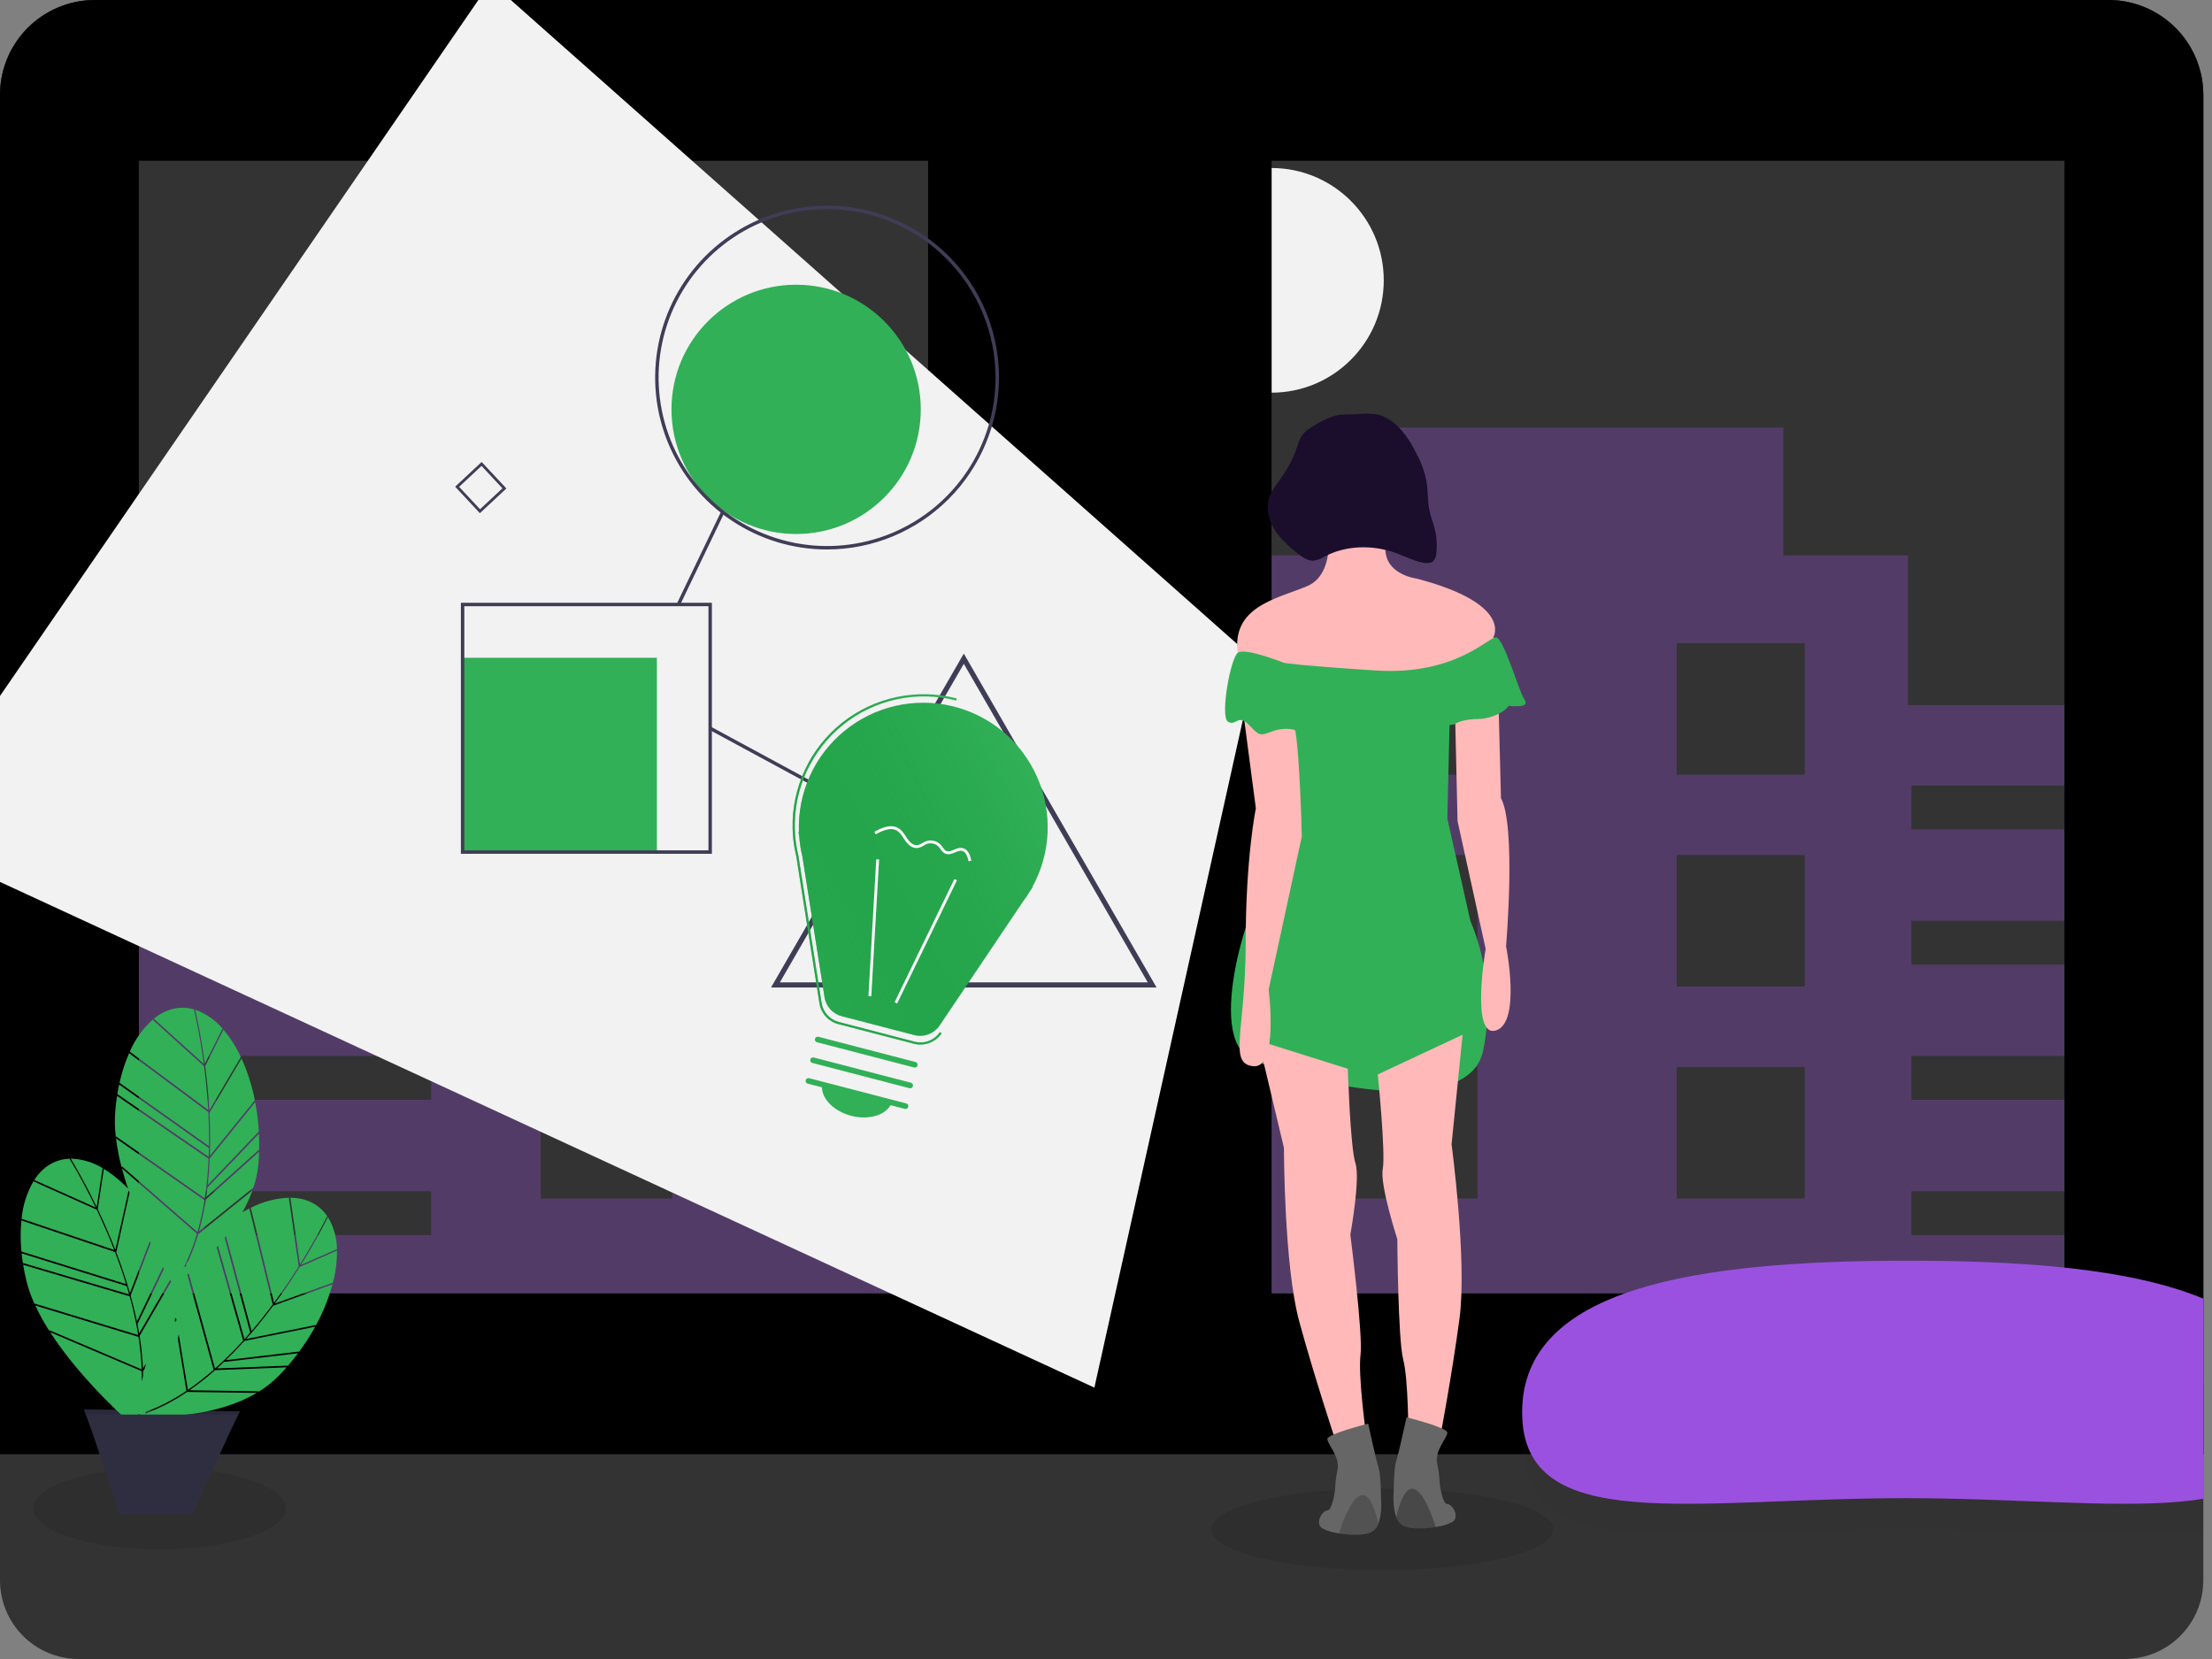 <svg width="196" height="147" viewBox="0 0 196 147" fill="none" xmlns="http://www.w3.org/2000/svg">
<rect x="0" y="0" width="196" height="147" fill="#808080" stroke="none"/>
<g clip-path="url(#clip0)">
<path d="M8.41 0H186.82C189.05 0 191.189 0.886 192.766 2.463C194.344 4.04 195.23 6.179 195.23 8.41V128.858H0V8.41C0 6.179 0.886 4.04 2.463 2.463C4.04 0.886 6.179 0 8.41 0V0Z" fill="#333333"/>
<path d="M112.658 34.794C118.156 34.794 122.612 30.337 122.612 24.84C122.612 19.343 118.156 14.886 112.658 14.886C107.161 14.886 102.705 19.343 102.705 24.84C102.705 30.337 107.161 34.794 112.658 34.794Z" fill="#F2F2F2"/>
<path d="M0 122.568H195.23V140.025C195.23 141.875 194.495 143.649 193.186 144.957C191.878 146.265 190.104 147 188.254 147H6.975C5.125 147 3.351 146.265 2.043 144.957C0.735 143.649 5.99978e-07 141.875 0 140.025L0 122.568Z" fill="#333333"/>
<path opacity="0.1" d="M14.139 137.273C20.323 137.273 25.337 135.652 25.337 133.653C25.337 131.654 20.323 130.033 14.139 130.033C7.954 130.033 2.941 131.654 2.941 133.653C2.941 135.652 7.954 137.273 14.139 137.273Z" fill="black"/>
<path opacity="0.1" d="M122.481 139.127C130.852 139.127 137.638 137.506 137.638 135.507C137.638 133.508 130.852 131.887 122.481 131.887C114.11 131.887 107.324 133.508 107.324 135.507C107.324 137.506 114.11 139.127 122.481 139.127Z" fill="black"/>
<path opacity="0.3" d="M86.121 49.212V37.88H49.86V49.212H38.528V62.486H12.303V114.612H97.777V49.212H86.121ZM38.204 109.432H18.131V105.547H38.204V109.432ZM38.204 97.453H18.131V93.568H38.204V97.453ZM38.204 85.474H18.131V81.588H38.204V85.474ZM38.204 73.494H18.131V69.609H38.204V73.494ZM59.572 106.195H47.917V94.539H59.572V106.195ZM59.572 87.416H47.917V75.761H59.572V87.416ZM59.572 68.638H47.917V56.982H59.572V68.638ZM89.359 106.195H77.703V94.539H89.359V106.195ZM89.359 87.416H77.703V75.761H89.359V87.416ZM89.359 68.638H77.703V56.982H89.359V68.638Z" fill="#9B51E0"/>
<path opacity="0.3" d="M111.375 49.212V114.612H194.582V62.486H169.053V49.212H158.021V37.88H122.721V49.212H111.375ZM169.368 105.547H188.909V109.432H169.368V105.547ZM169.368 93.568H188.909V97.453H169.368V93.568ZM169.368 81.588H188.909V85.474H169.368V81.588ZM169.368 69.609H188.909V73.494H169.368V69.609ZM148.566 94.539H159.912V106.195H148.566V94.539ZM148.566 75.761H159.912V87.416H148.566V75.761ZM148.566 56.982H159.912V68.638H148.566V56.982ZM119.569 94.539H130.916V106.195H119.569V94.539ZM119.569 75.761H130.916V87.416H119.569V75.761ZM119.569 56.982H130.916V68.638H119.569V56.982Z" fill="#9B51E0"/>
<path d="M182.927 0H8.41C6.179 0 4.04 0.886 2.463 2.463C0.886 4.04 0 6.179 0 8.41V128.858H195.23V8.41C195.23 6.179 194.344 4.04 192.766 2.463C191.189 0.886 189.05 0 186.82 0H182.927ZM12.303 14.246H82.236V114.612H12.303V14.246ZM182.927 114.612H112.67V14.246H182.927V114.612Z" fill="#3F3D56"/>
<path d="M182.927 0H8.41C6.179 0 4.04 0.886 2.463 2.463C0.886 4.04 0 6.179 0 8.41V128.858H195.23V8.41C195.23 6.179 194.344 4.04 192.766 2.463C191.189 0.886 189.05 0 186.82 0H182.927ZM12.303 14.246H82.236V114.612H12.303V14.246ZM182.927 114.612H112.67V14.246H182.927V114.612Z" fill="black"/>
<path opacity="0.1" d="M203.015 127.848C203.015 138.873 187.647 135.463 168.83 135.463C150.013 135.463 134.874 138.873 134.874 127.848C134.874 116.822 150.24 114.424 169.057 114.424C187.873 114.424 203.015 116.822 203.015 127.848Z" fill="#2E2E2E"/>
<path d="M203.015 125.133C203.015 136.158 187.647 132.748 168.83 132.748C150.013 132.748 134.874 136.158 134.874 125.133C134.874 114.107 150.24 111.709 169.057 111.709C187.873 111.709 203.015 114.107 203.015 125.133Z" fill="#9B51E0"/>
<path d="M17.038 133.266H10.598L7.427 124.887L21.265 125.056L17.038 133.266Z" fill="#2F2E41"/>
<path opacity="0.1" d="M17.038 133.266H10.598L7.427 124.887L21.265 125.056L17.038 133.266Z" fill="black"/>
<path d="M18.179 94.463C18.334 95.644 18.47 96.973 18.549 98.382L21.336 93.659L21.37 93.721C20.954 92.805 20.412 91.953 19.758 91.188L19.794 91.247L18.179 94.463Z" fill="#31B057"/>
<path d="M19.716 91.14C19.101 90.412 18.31 89.852 17.419 89.512C17.376 89.497 17.333 89.483 17.289 89.47C17.366 89.785 17.799 91.636 18.152 94.255L19.716 91.14Z" fill="#31B057"/>
<path d="M18.389 105.173C18.353 105.474 18.314 105.771 18.27 106.063L22.939 101.877L22.963 101.954C22.975 101.448 22.969 100.946 22.944 100.448L18.401 105.207L18.389 105.173Z" fill="#31B057"/>
<path d="M18.595 102.414L22.569 97.506L22.597 97.577C22.349 96.272 21.948 95.001 21.401 93.79L18.56 98.603C18.628 99.925 18.64 101.195 18.595 102.414Z" fill="#31B057"/>
<path d="M18.462 98.543L11.454 93.331L11.47 93.252C11.087 94.117 10.792 95.019 10.59 95.944L18.52 101.559C18.537 100.5 18.512 99.484 18.462 98.543Z" fill="#31B057"/>
<path d="M18.493 102.507C18.504 102.248 18.512 101.991 18.517 101.735L10.558 96.1L10.573 96.021C10.501 96.347 10.438 96.681 10.384 97.025L10.399 96.946L18.493 102.507Z" fill="#31B057"/>
<path d="M18.408 104.998L22.914 100.278L22.94 100.352C22.892 99.449 22.783 98.551 22.614 97.663L18.587 102.637C18.553 103.45 18.493 104.237 18.408 104.998Z" fill="#31B057"/>
<path d="M10.774 103.423L10.795 103.338L17.496 109.171C17.76 108.241 17.968 107.297 18.119 106.343L10.277 100.869C10.386 101.731 10.552 102.584 10.774 103.423Z" fill="#31B057"/>
<path d="M17.192 89.484L17.235 89.453C15.949 89.069 14.707 89.391 13.631 90.264L18.057 94.27C17.676 91.436 17.198 89.511 17.192 89.484Z" fill="#31B057"/>
<path d="M22.416 105.347C22.679 104.588 22.845 103.798 22.91 102.996C22.934 102.681 22.951 102.367 22.96 102.053L18.235 106.289C18.221 106.38 18.207 106.471 18.192 106.56C18.051 107.42 17.862 108.272 17.628 109.111L22.395 105.272L22.416 105.347Z" fill="#31B057"/>
<path d="M18.085 94.481L13.557 90.383L13.577 90.308C12.681 91.102 11.972 92.084 11.501 93.185L18.452 98.355C18.373 96.962 18.238 95.648 18.085 94.481Z" fill="#31B057"/>
<path d="M18.141 106.179L18.146 106.175C18.322 105.017 18.435 103.851 18.485 102.681L10.371 97.106C10.3 97.572 10.245 98.052 10.206 98.547C10.158 99.256 10.174 99.968 10.254 100.674L18.141 106.179Z" fill="#31B057"/>
<path d="M29.858 110.745L29.848 110.813L26.553 112.26C25.919 113.268 25.176 114.379 24.338 115.515L29.497 113.654L29.483 113.724C29.747 112.754 29.873 111.751 29.858 110.745Z" fill="#31B057"/>
<path d="M29.856 110.682C29.846 109.728 29.595 108.793 29.125 107.963C29.102 107.924 29.077 107.885 29.052 107.847C28.91 108.138 28.064 109.841 26.664 112.083L29.856 110.682Z" fill="#31B057"/>
<path d="M19.883 120.643C19.664 120.852 19.444 121.056 19.224 121.253L25.49 121.007L25.459 121.081C25.791 120.699 26.107 120.309 26.406 119.909L19.871 120.677L19.883 120.643Z" fill="#31B057"/>
<path d="M21.802 118.65L27.993 117.404L27.969 117.477C28.611 116.314 29.113 115.079 29.463 113.797L24.205 115.693C23.415 116.754 22.614 117.739 21.802 118.65Z" fill="#31B057"/>
<path d="M20.01 120.52L26.491 119.759L26.463 119.832C27.002 119.107 27.491 118.345 27.928 117.554L21.653 118.816C21.108 119.42 20.561 119.988 20.01 120.52Z" fill="#31B057"/>
<path d="M12.847 125.26C12.884 125.204 12.921 125.147 12.959 125.088C14.215 124.617 15.411 123.996 16.519 123.239L15.76 118.621C15.788 118.494 15.814 118.365 15.838 118.237L16.646 123.153C17.442 122.605 18.205 122.01 18.93 121.372L16.602 112.955C16.643 112.922 16.684 112.888 16.726 112.854L19.051 121.26L19.057 121.26C19.931 120.48 20.762 119.654 21.547 118.785L19.195 110.515C19.234 110.472 19.272 110.43 19.311 110.387L21.664 118.657C21.837 118.463 22.008 118.27 22.174 118.077L19.914 109.68C19.951 109.634 19.989 109.587 20.027 109.54L22.29 117.943C22.978 117.139 23.607 116.34 24.169 115.583L22.096 107.099L22.158 107.049C21.933 107.159 21.707 107.282 21.48 107.411C21.831 106.795 22.128 106.15 22.369 105.483L17.556 109.359C17.328 110.142 17.048 110.909 16.718 111.655C16.64 111.766 16.563 111.876 16.487 111.99L16.515 112.09C16.483 112.157 16.451 112.224 16.418 112.29L16.381 112.154C16.327 112.238 16.276 112.325 16.224 112.41C16.732 111.421 17.143 110.386 17.453 109.318L10.802 103.528C10.961 104.132 11.146 104.735 11.347 105.33C10.698 104.638 9.959 104.036 9.149 103.541L9.201 103.585L8.659 107.143C9.171 108.219 9.711 109.44 10.222 110.756L11.397 105.476C11.422 105.549 11.448 105.622 11.473 105.696L10.302 110.963C10.775 112.199 11.178 113.403 11.513 114.576L13.272 109.99C13.299 110.045 13.326 110.101 13.352 110.155L11.574 114.791C11.792 115.575 11.979 116.342 12.133 117.091L14.445 112.279C14.473 112.331 14.501 112.381 14.528 112.43L12.191 117.293L12.169 117.264C12.228 117.561 12.283 117.856 12.332 118.147L15.08 113.409C15.111 113.461 15.139 113.509 15.164 113.553L12.368 118.373C12.383 118.463 12.398 118.554 12.411 118.644C12.542 119.506 12.626 120.374 12.663 121.244L12.936 120.826C12.899 120.975 12.862 121.121 12.827 121.265L12.672 121.503C12.675 121.636 12.675 121.767 12.677 121.899C12.636 122.072 12.598 122.241 12.562 122.406C12.568 122.103 12.569 121.8 12.561 121.495L4.445 118.045C7.269 122.42 11.686 126.229 11.968 126.47C12.081 126.094 12.175 125.711 12.254 125.323C12.297 125.31 12.341 125.297 12.384 125.284C12.374 125.331 12.364 125.378 12.354 125.425C12.333 125.432 12.311 125.44 12.289 125.447C12.307 125.448 12.329 125.45 12.349 125.451C12.293 125.722 12.232 125.989 12.161 126.25C12.289 126.078 12.479 125.813 12.707 125.472C14.469 125.559 19.164 125.555 22.751 123.42L16.572 123.336C15.415 124.13 14.164 124.776 12.847 125.26ZM15.482 116.928L15.594 116.755L15.63 116.972L15.517 117.145L15.482 116.928Z" fill="#31B057"/>
<path d="M28.968 107.796L29.021 107.799C28.275 106.684 27.113 106.139 25.728 106.125L26.582 112.034C28.096 109.608 28.956 107.821 28.968 107.796Z" fill="#31B057"/>
<path d="M18.848 121.586C18.19 122.158 17.502 122.694 16.786 123.191L22.906 123.274L22.874 123.346C23.561 122.929 24.193 122.426 24.754 121.85C24.974 121.623 25.187 121.392 25.394 121.156L19.053 121.405C18.985 121.465 18.916 121.527 18.848 121.586Z" fill="#31B057"/>
<path d="M22.224 107.017L24.281 115.432C25.109 114.309 25.842 113.211 26.469 112.215L25.596 106.171L25.659 106.125C24.462 106.165 23.289 106.47 22.224 107.017Z" fill="#31B057"/>
<path d="M9.094 103.508C8.283 103.006 7.359 102.718 6.406 102.67C6.36 102.669 6.315 102.669 6.27 102.67C6.439 102.946 7.424 104.572 8.569 106.954L9.094 103.508Z" fill="#31B057"/>
<path d="M10.19 110.936L1.913 108.145L1.904 108.066C1.807 109.007 1.806 109.956 1.899 110.897L11.177 113.786C10.866 112.774 10.528 111.816 10.19 110.936Z" fill="#31B057"/>
<path d="M11.444 114.697C11.374 114.447 11.302 114.2 11.228 113.955L1.917 111.056L1.907 110.976C1.94 111.308 1.983 111.646 2.038 111.989L2.027 111.91L11.444 114.697Z" fill="#31B057"/>
<path d="M12.556 121.342C12.52 120.376 12.426 119.414 12.274 118.46L3.124 115.678C3.494 116.464 3.915 117.224 4.387 117.954L4.38 117.866L12.556 121.342Z" fill="#31B057"/>
<path d="M6.181 102.713L6.212 102.67C4.871 102.703 3.789 103.393 3.036 104.556L8.484 106.997C7.245 104.42 6.196 102.737 6.181 102.713Z" fill="#31B057"/>
<path d="M8.576 107.189L3.003 104.692L2.998 104.614C2.391 105.646 2.021 106.8 1.913 107.992L10.122 110.76C9.616 109.46 9.082 108.252 8.576 107.189Z" fill="#31B057"/>
<path d="M12.248 118.292C12.057 117.137 11.804 115.992 11.491 114.864L2.051 112.07C2.127 112.535 2.223 113.009 2.339 113.492C2.512 114.181 2.747 114.854 3.042 115.5L12.245 118.297L12.248 118.292Z" fill="#31B057"/>
<path d="M17.038 134.172H10.598L7.654 125.339H21.086L17.038 134.172Z" fill="#2F2E41"/>
<path d="M111.293 58.546L108.874 69.426L106.911 78.252L105.345 85.291L103.383 94.118L96.97 122.954L17.509 86.236L11.668 83.537L4.274 80.12L-1.569 77.42L-8.596 74.172L-4.612 68.376L-1.299 63.556L2.892 57.458L6.204 52.641L43.475 -1.583L82.958 33.424L89.989 39.657L95.596 44.628L102.627 50.862L111.293 58.546Z" fill="#F2F2F2"/>
<path d="M58.204 58.285H40.989V75.499H58.204V58.285Z" fill="#31B057"/>
<path d="M70.543 47.317C76.643 47.317 81.587 42.372 81.587 36.272C81.587 30.173 76.643 25.228 70.543 25.228C64.443 25.228 59.498 30.173 59.498 36.272C59.498 42.372 64.443 47.317 70.543 47.317Z" fill="#31B057"/>
<path d="M42.521 45.472L40.331 43.124L42.679 40.934L44.869 43.282L42.521 45.472ZM40.68 43.136L42.533 45.123L44.52 43.269L42.667 41.283L40.68 43.136Z" fill="#3F3D56"/>
<path d="M73.285 48.688C70.272 48.688 67.327 47.794 64.822 46.121C62.316 44.447 60.364 42.068 59.211 39.284C58.058 36.5 57.756 33.437 58.344 30.482C58.932 27.527 60.383 24.813 62.513 22.682C64.644 20.552 67.358 19.101 70.313 18.513C73.268 17.925 76.331 18.227 79.115 19.38C81.898 20.533 84.278 22.486 85.951 24.991C87.625 27.496 88.519 30.441 88.519 33.454C88.514 37.493 86.908 41.365 84.052 44.221C81.196 47.077 77.324 48.683 73.285 48.688ZM73.285 18.525C70.332 18.525 67.446 19.401 64.991 21.041C62.536 22.682 60.622 25.013 59.492 27.741C58.362 30.469 58.067 33.471 58.643 36.367C59.219 39.263 60.641 41.923 62.729 44.011C64.816 46.099 67.477 47.52 70.373 48.096C73.269 48.672 76.27 48.377 78.998 47.247C81.726 46.117 84.058 44.203 85.698 41.748C87.338 39.293 88.214 36.407 88.214 33.454C88.21 29.496 86.635 25.701 83.837 22.903C81.038 20.104 77.243 18.53 73.285 18.525Z" fill="#3F3D56"/>
<path d="M63.907 45.306L59.972 53.497L60.246 53.629L64.181 45.438L63.907 45.306Z" fill="#3F3D56"/>
<path d="M62.998 64.397L62.853 64.665L80.188 74.046L80.333 73.778L62.998 64.397Z" fill="#3F3D56"/>
<path d="M102.483 87.499H68.319L85.401 57.913L102.483 87.499ZM69.103 87.047H101.699L85.401 58.818L69.103 87.047Z" fill="#3F3D56"/>
<path d="M63.078 75.652H40.837V53.41H63.078V75.652ZM41.142 75.347H62.774V53.715H41.142V75.347Z" fill="#3F3D56"/>
<path d="M70.793 73.702L70.749 73.692L70.816 74.118C70.86 74.707 70.953 75.292 71.091 75.866L73.062 88.359C73.124 88.758 73.302 89.13 73.573 89.429C73.845 89.728 74.197 89.941 74.588 90.043L81.014 91.713C81.43 91.821 81.868 91.797 82.27 91.645C82.671 91.493 83.016 91.22 83.255 90.864L90.632 79.904C90.858 79.602 91.069 79.289 91.263 78.966L91.513 78.594L91.481 78.586C92.296 77.097 92.756 75.44 92.825 73.743C92.895 72.047 92.571 70.358 91.88 68.807C91.19 67.256 90.15 65.886 88.843 64.803C87.535 63.72 85.995 62.954 84.343 62.563C82.691 62.173 80.971 62.17 79.317 62.554C77.663 62.938 76.121 63.699 74.809 64.777C73.498 65.855 72.453 67.221 71.756 68.769C71.059 70.317 70.73 72.005 70.793 73.702L70.793 73.702Z" fill="#31B057"/>
<path d="M70.793 73.702L70.749 73.692L70.816 74.118C70.86 74.707 70.953 75.292 71.091 75.866L73.062 88.359C73.124 88.758 73.302 89.13 73.573 89.429C73.845 89.728 74.197 89.941 74.588 90.043L81.014 91.713C81.43 91.821 81.868 91.797 82.27 91.645C82.671 91.493 83.016 91.22 83.255 90.864L90.632 79.904C90.858 79.602 91.069 79.289 91.263 78.966L91.513 78.594L91.481 78.586C92.296 77.097 92.756 75.44 92.825 73.743C92.895 72.047 92.571 70.358 91.88 68.807C91.19 67.256 90.15 65.886 88.843 64.803C87.535 63.72 85.995 62.954 84.343 62.563C82.691 62.173 80.971 62.17 79.317 62.554C77.663 62.938 76.121 63.699 74.809 64.777C73.498 65.855 72.453 67.221 71.756 68.769C71.059 70.317 70.73 72.005 70.793 73.702L70.793 73.702Z" fill="url(#paint0_linear)"/>
<path d="M81.334 92.549C81.219 92.537 81.105 92.516 80.994 92.487L74.276 90.741C73.85 90.63 73.465 90.397 73.169 90.071C72.873 89.744 72.678 89.338 72.61 88.903L70.55 75.844C70.405 75.241 70.308 74.627 70.261 74.009L70.233 73.444C70.185 71.643 70.557 69.856 71.318 68.223C72.079 66.59 73.21 65.157 74.62 64.036C76.03 62.915 77.682 62.138 79.444 61.764C81.207 61.391 83.031 61.433 84.775 61.886L84.726 62.073C83.002 61.626 81.196 61.588 79.454 61.962C77.713 62.337 76.082 63.113 74.693 64.229C73.305 65.345 72.196 66.771 71.456 68.391C70.716 70.012 70.365 71.783 70.431 73.564L70.454 73.987C70.5 74.6 70.596 75.209 70.74 75.806L72.801 88.873C72.864 89.271 73.041 89.642 73.312 89.941C73.583 90.24 73.935 90.453 74.325 90.554L81.042 92.3C81.457 92.407 81.895 92.384 82.296 92.232C82.697 92.08 83.041 91.808 83.281 91.452L83.441 91.56C83.212 91.9 82.895 92.171 82.524 92.345C82.153 92.519 81.742 92.59 81.334 92.549Z" fill="#31B057"/>
<path d="M81.334 92.549C81.219 92.537 81.105 92.516 80.994 92.487L74.276 90.741C73.85 90.63 73.465 90.397 73.169 90.071C72.873 89.744 72.678 89.338 72.61 88.903L70.55 75.844C70.405 75.241 70.308 74.627 70.261 74.009L70.233 73.444C70.185 71.643 70.557 69.856 71.318 68.223C72.079 66.59 73.21 65.157 74.62 64.036C76.03 62.915 77.682 62.138 79.444 61.764C81.207 61.391 83.031 61.433 84.775 61.886L84.726 62.073C83.002 61.626 81.196 61.588 79.454 61.962C77.713 62.337 76.082 63.113 74.693 64.229C73.305 65.345 72.196 66.771 71.456 68.391C70.716 70.012 70.365 71.783 70.431 73.564L70.454 73.987C70.5 74.6 70.596 75.209 70.74 75.806L72.801 88.873C72.864 89.271 73.041 89.642 73.312 89.941C73.583 90.24 73.935 90.453 74.325 90.554L81.042 92.3C81.457 92.407 81.895 92.384 82.296 92.232C82.697 92.08 83.041 91.808 83.281 91.452L83.441 91.56C83.212 91.9 82.895 92.171 82.524 92.345C82.153 92.519 81.742 92.59 81.334 92.549Z" fill="url(#paint1_linear)"/>
<path d="M84.566 77.89L79.267 88.807L79.492 88.916L84.791 77.999L84.566 77.89Z" fill="white"/>
<path d="M77.893 76.155L77.643 76.141L76.952 88.256L77.202 88.27L77.893 76.155Z" fill="white"/>
<path d="M80.174 98.257L71.567 96.02C71.503 96.003 71.448 95.961 71.415 95.904C71.381 95.847 71.372 95.779 71.389 95.715C71.405 95.651 71.447 95.596 71.504 95.562C71.561 95.528 71.629 95.519 71.693 95.535L80.3 97.772C80.332 97.78 80.362 97.795 80.389 97.814C80.415 97.834 80.437 97.859 80.454 97.888C80.471 97.916 80.482 97.947 80.487 97.98C80.491 98.013 80.489 98.046 80.481 98.078C80.473 98.11 80.458 98.14 80.438 98.166C80.418 98.193 80.393 98.215 80.365 98.231C80.336 98.248 80.305 98.259 80.272 98.263C80.239 98.268 80.206 98.266 80.174 98.257Z" fill="#31B057"/>
<path d="M80.586 96.423L71.979 94.186C71.947 94.177 71.917 94.163 71.89 94.143C71.864 94.123 71.842 94.099 71.825 94.07C71.808 94.042 71.797 94.01 71.792 93.978C71.788 93.945 71.79 93.912 71.798 93.88C71.806 93.848 71.821 93.818 71.841 93.791C71.861 93.765 71.886 93.743 71.914 93.726C71.943 93.71 71.974 93.699 72.007 93.694C72.04 93.69 72.073 93.692 72.105 93.701L80.712 95.938C80.744 95.946 80.774 95.96 80.801 95.98C80.827 96 80.849 96.025 80.866 96.053C80.883 96.082 80.894 96.113 80.899 96.146C80.903 96.179 80.901 96.212 80.893 96.244C80.885 96.276 80.87 96.306 80.85 96.332C80.83 96.358 80.805 96.38 80.777 96.397C80.748 96.414 80.717 96.425 80.684 96.429C80.651 96.433 80.618 96.431 80.586 96.423Z" fill="#31B057"/>
<path d="M80.998 94.589L72.391 92.351C72.327 92.334 72.272 92.293 72.239 92.235C72.206 92.178 72.196 92.11 72.213 92.046C72.23 91.982 72.271 91.927 72.328 91.894C72.385 91.86 72.453 91.85 72.517 91.866L81.124 94.104C81.188 94.121 81.243 94.162 81.276 94.22C81.309 94.277 81.319 94.345 81.302 94.409C81.286 94.473 81.244 94.528 81.187 94.561C81.13 94.595 81.062 94.605 80.998 94.589L80.998 94.589Z" fill="#31B057"/>
<path d="M75.421 98.868C77.128 99.311 78.76 98.72 79.065 97.546L72.882 95.939C72.577 97.113 73.714 98.424 75.421 98.868Z" fill="#31B057"/>
<path d="M80.999 75.116C80.632 75.021 80.353 74.694 80.204 74.48C80.155 74.409 80.108 74.337 80.06 74.264C79.888 73.998 79.725 73.748 79.478 73.601C78.933 73.276 78.222 73.581 77.598 73.922L77.478 73.702C78.164 73.327 78.953 72.996 79.607 73.386C79.904 73.563 80.09 73.85 80.27 74.127C80.316 74.198 80.362 74.268 80.409 74.337C80.565 74.56 80.882 74.928 81.266 74.89C81.429 74.86 81.584 74.796 81.722 74.704C81.826 74.642 81.935 74.587 82.048 74.542C82.276 74.46 82.523 74.447 82.758 74.505C82.993 74.562 83.205 74.688 83.369 74.867C83.427 74.934 83.481 75.004 83.531 75.078C83.63 75.217 83.724 75.348 83.857 75.406C84.055 75.492 84.282 75.397 84.522 75.297C84.77 75.194 85.027 75.087 85.299 75.147C85.308 75.149 85.317 75.151 85.326 75.154C85.809 75.279 85.981 75.845 86.068 76.263L85.822 76.314C85.704 75.746 85.52 75.451 85.245 75.392C85.05 75.349 84.84 75.436 84.618 75.528C84.34 75.644 84.052 75.763 83.758 75.636C83.561 75.55 83.442 75.384 83.327 75.223C83.282 75.157 83.234 75.094 83.182 75.034C83.052 74.894 82.883 74.795 82.697 74.749C82.512 74.704 82.317 74.713 82.136 74.776C82.036 74.817 81.938 74.866 81.845 74.922C81.678 75.033 81.489 75.107 81.291 75.139C81.193 75.149 81.094 75.141 80.999 75.116Z" fill="white"/>
<path d="M126.21 131.915L125.785 135.428L125.221 135.402C125.221 135.402 124.4 132.594 123.948 131.915H126.21Z" fill="#2F2E41"/>
<path d="M120.441 48.439C123.19 48.439 125.418 46.211 125.418 43.462C125.418 40.714 123.19 38.486 120.441 38.486C117.693 38.486 115.464 40.714 115.464 43.462C115.464 46.211 117.693 48.439 120.441 48.439Z" fill="#A0616A"/>
<path d="M117.614 46.29C117.614 46.29 118.518 50.815 115.804 51.946C113.089 53.077 109.017 53.756 109.696 58.054C110.375 62.352 130.734 60.09 131.639 58.506C132.544 56.923 132.318 56.47 132.318 56.47C132.318 56.47 134.128 53.529 125.531 51.267C125.531 51.267 121.686 50.815 123.043 47.195C124.4 43.576 117.614 46.29 117.614 46.29Z" fill="#FFB9B9"/>
<path d="M112.637 62.352C112.637 62.352 113.994 76.152 112.41 77.735C110.827 79.319 106.755 91.761 110.827 93.797C114.899 95.833 130.056 99.452 131.413 93.118C132.206 89.246 131.812 85.225 130.282 81.581L128.246 72.532L128.472 62.804L112.637 62.352Z" fill="#31B057"/>
<path d="M110.148 63.031L111.279 71.627C111.279 71.627 110.375 75.925 110.375 83.617C110.375 91.308 108.791 94.249 111.053 94.476C113.315 94.702 112.411 87.689 112.411 87.689L115.351 74.116C115.351 74.116 115.125 63.936 114.447 63.709C113.768 63.483 110.148 63.031 110.148 63.031Z" fill="#FFB9B9"/>
<path d="M128.925 63.031L129.151 72.758L131.639 84.069C131.639 84.069 130.282 91.987 132.544 91.308C134.806 90.63 133.449 83.843 133.449 83.843C133.449 83.843 134.354 73.211 132.997 70.722L132.77 61.9L128.925 63.031Z" fill="#FFB9B9"/>
<path d="M116.28 37.802C115.908 38.003 115.583 38.283 115.329 38.621C115.171 38.896 115.05 39.191 114.969 39.498C114.645 40.481 114.179 41.412 113.584 42.259C113.164 42.856 112.673 43.426 112.455 44.123C112.162 45.065 112.423 46.112 112.946 46.949C113.469 47.785 114.229 48.443 115.003 49.055C115.422 49.386 115.904 49.724 116.436 49.678C116.772 49.617 117.093 49.49 117.381 49.305C119.302 48.3 121.655 48.264 123.693 49.005C124.494 49.297 125.261 49.703 126.098 49.864C126.405 49.923 126.759 49.936 126.992 49.727C127.164 49.537 127.262 49.29 127.268 49.033C127.354 48.3 127.304 47.556 127.122 46.84C126.989 46.32 126.788 45.819 126.674 45.294C126.484 44.416 126.546 43.501 126.392 42.616C126.219 41.763 125.919 40.941 125.504 40.176C124.951 39.084 124.277 38.012 123.284 37.297C122.157 36.485 121.199 36.636 119.923 36.708C119.306 36.743 118.769 36.683 118.16 36.874C117.497 37.102 116.865 37.414 116.28 37.802Z" fill="#1B0E2D"/>
<path d="M113.768 58.733C113.768 58.733 110.374 57.375 109.696 57.828C109.017 58.28 108.112 63.483 108.791 63.936C109.47 64.388 109.696 63.257 110.601 64.162C111.506 65.067 111.506 65.293 112.637 64.841C113.768 64.388 114.899 64.615 114.899 64.841C114.899 65.067 128.698 64.388 128.925 64.162C129.151 63.936 130.056 63.71 130.961 63.71C131.866 63.71 132.997 63.257 133.449 62.805C133.902 62.352 133.449 62.578 134.128 62.578C134.806 62.578 135.485 62.578 135.033 61.9C134.58 61.221 133.223 56.471 132.544 56.471C131.866 56.471 128.925 59.864 121.912 59.411C114.899 58.959 113.768 58.733 113.768 58.733Z" fill="#31B057"/>
<path d="M129.597 91.684L128.62 101.402C128.62 101.402 130.006 111.715 129.324 116.828C128.642 121.942 127.571 127.564 127.571 127.564L124.79 127.253C124.79 127.253 124.8 122.23 124.335 120.466C123.869 118.703 123.815 109.808 123.815 109.808C123.815 109.808 122.255 104.996 122.523 103.591C122.791 102.185 122.081 95.204 122.081 95.204L129.597 91.684Z" fill="#FFB9B9"/>
<path d="M111.506 92.213L113.768 101.715C113.768 101.715 113.768 112.121 115.125 117.098C116.482 122.075 118.292 127.504 118.292 127.504L121.007 126.825C121.007 126.825 120.328 121.848 120.554 120.039C120.781 118.229 119.65 109.406 119.65 109.406C119.65 109.406 120.554 104.429 120.102 103.072C119.65 101.715 119.423 94.702 119.423 94.702L111.506 92.213Z" fill="#FFB9B9"/>
<path d="M122.133 135.008C122.045 135.258 121.89 135.48 121.685 135.648C121.12 136.073 119.749 136.055 118.643 135.87C118.613 135.865 118.584 135.858 118.555 135.854C118.069 135.791 117.597 135.645 117.161 135.422C116.482 134.969 117.161 133.838 117.613 133.838C118.066 133.838 118.292 132.028 118.292 132.028C118.314 131.42 118.389 130.814 118.518 130.219C118.745 129.088 117.613 127.956 117.613 127.504C117.613 127.052 121.233 126.147 121.233 126.147C121.233 126.147 121.912 129.314 122.138 129.992C122.364 130.671 122.364 132.707 122.364 132.707C122.364 132.707 122.502 134.08 122.133 135.008Z" fill="#666666"/>
<path opacity="0.2" d="M122.133 135.008C122.045 135.258 121.891 135.48 121.685 135.648C121.12 136.073 119.749 136.055 118.643 135.87C119.036 134.632 119.878 132.399 120.781 132.481C121.432 132.54 121.866 133.811 122.133 135.008Z" fill="black"/>
<path d="M123.726 134.442C123.814 134.693 123.969 134.914 124.174 135.082C124.74 135.508 126.111 135.49 127.217 135.304C127.246 135.3 127.276 135.293 127.305 135.288C127.791 135.225 128.262 135.079 128.699 134.856C129.377 134.404 128.699 133.273 128.246 133.273C127.794 133.273 127.568 131.463 127.568 131.463C127.546 130.854 127.47 130.248 127.341 129.653C127.115 128.522 128.246 127.391 128.246 126.938C128.246 126.486 124.627 125.581 124.627 125.581C124.627 125.581 123.948 128.748 123.722 129.427C123.496 130.105 123.496 132.141 123.496 132.141C123.496 132.141 123.358 133.515 123.726 134.442Z" fill="#666666"/>
<path opacity="0.3" d="M123.726 134.442C123.814 134.692 123.969 134.914 124.174 135.082C124.739 135.508 126.11 135.49 127.217 135.304C126.823 134.067 125.981 131.834 125.079 131.915C124.427 131.974 123.993 133.245 123.726 134.442Z" fill="black"/>
</g>
<defs>
<linearGradient id="paint0_linear" x1="64.628" y1="95.261" x2="96.609" y2="78.032" gradientUnits="userSpaceOnUse">
<stop stop-color="#31B057"/>
<stop offset="1" stop-color="#008427" stop-opacity="0"/>
</linearGradient>
<linearGradient id="paint1_linear" x1="65.171" y1="96.364" x2="91.264" y2="87.917" gradientUnits="userSpaceOnUse">
<stop stop-color="#31B057"/>
<stop offset="1" stop-color="#008427" stop-opacity="0"/>
</linearGradient>
<clipPath id="clip0">
<rect width="195.23" height="147" fill="white"/>
</clipPath>
</defs>
</svg>
